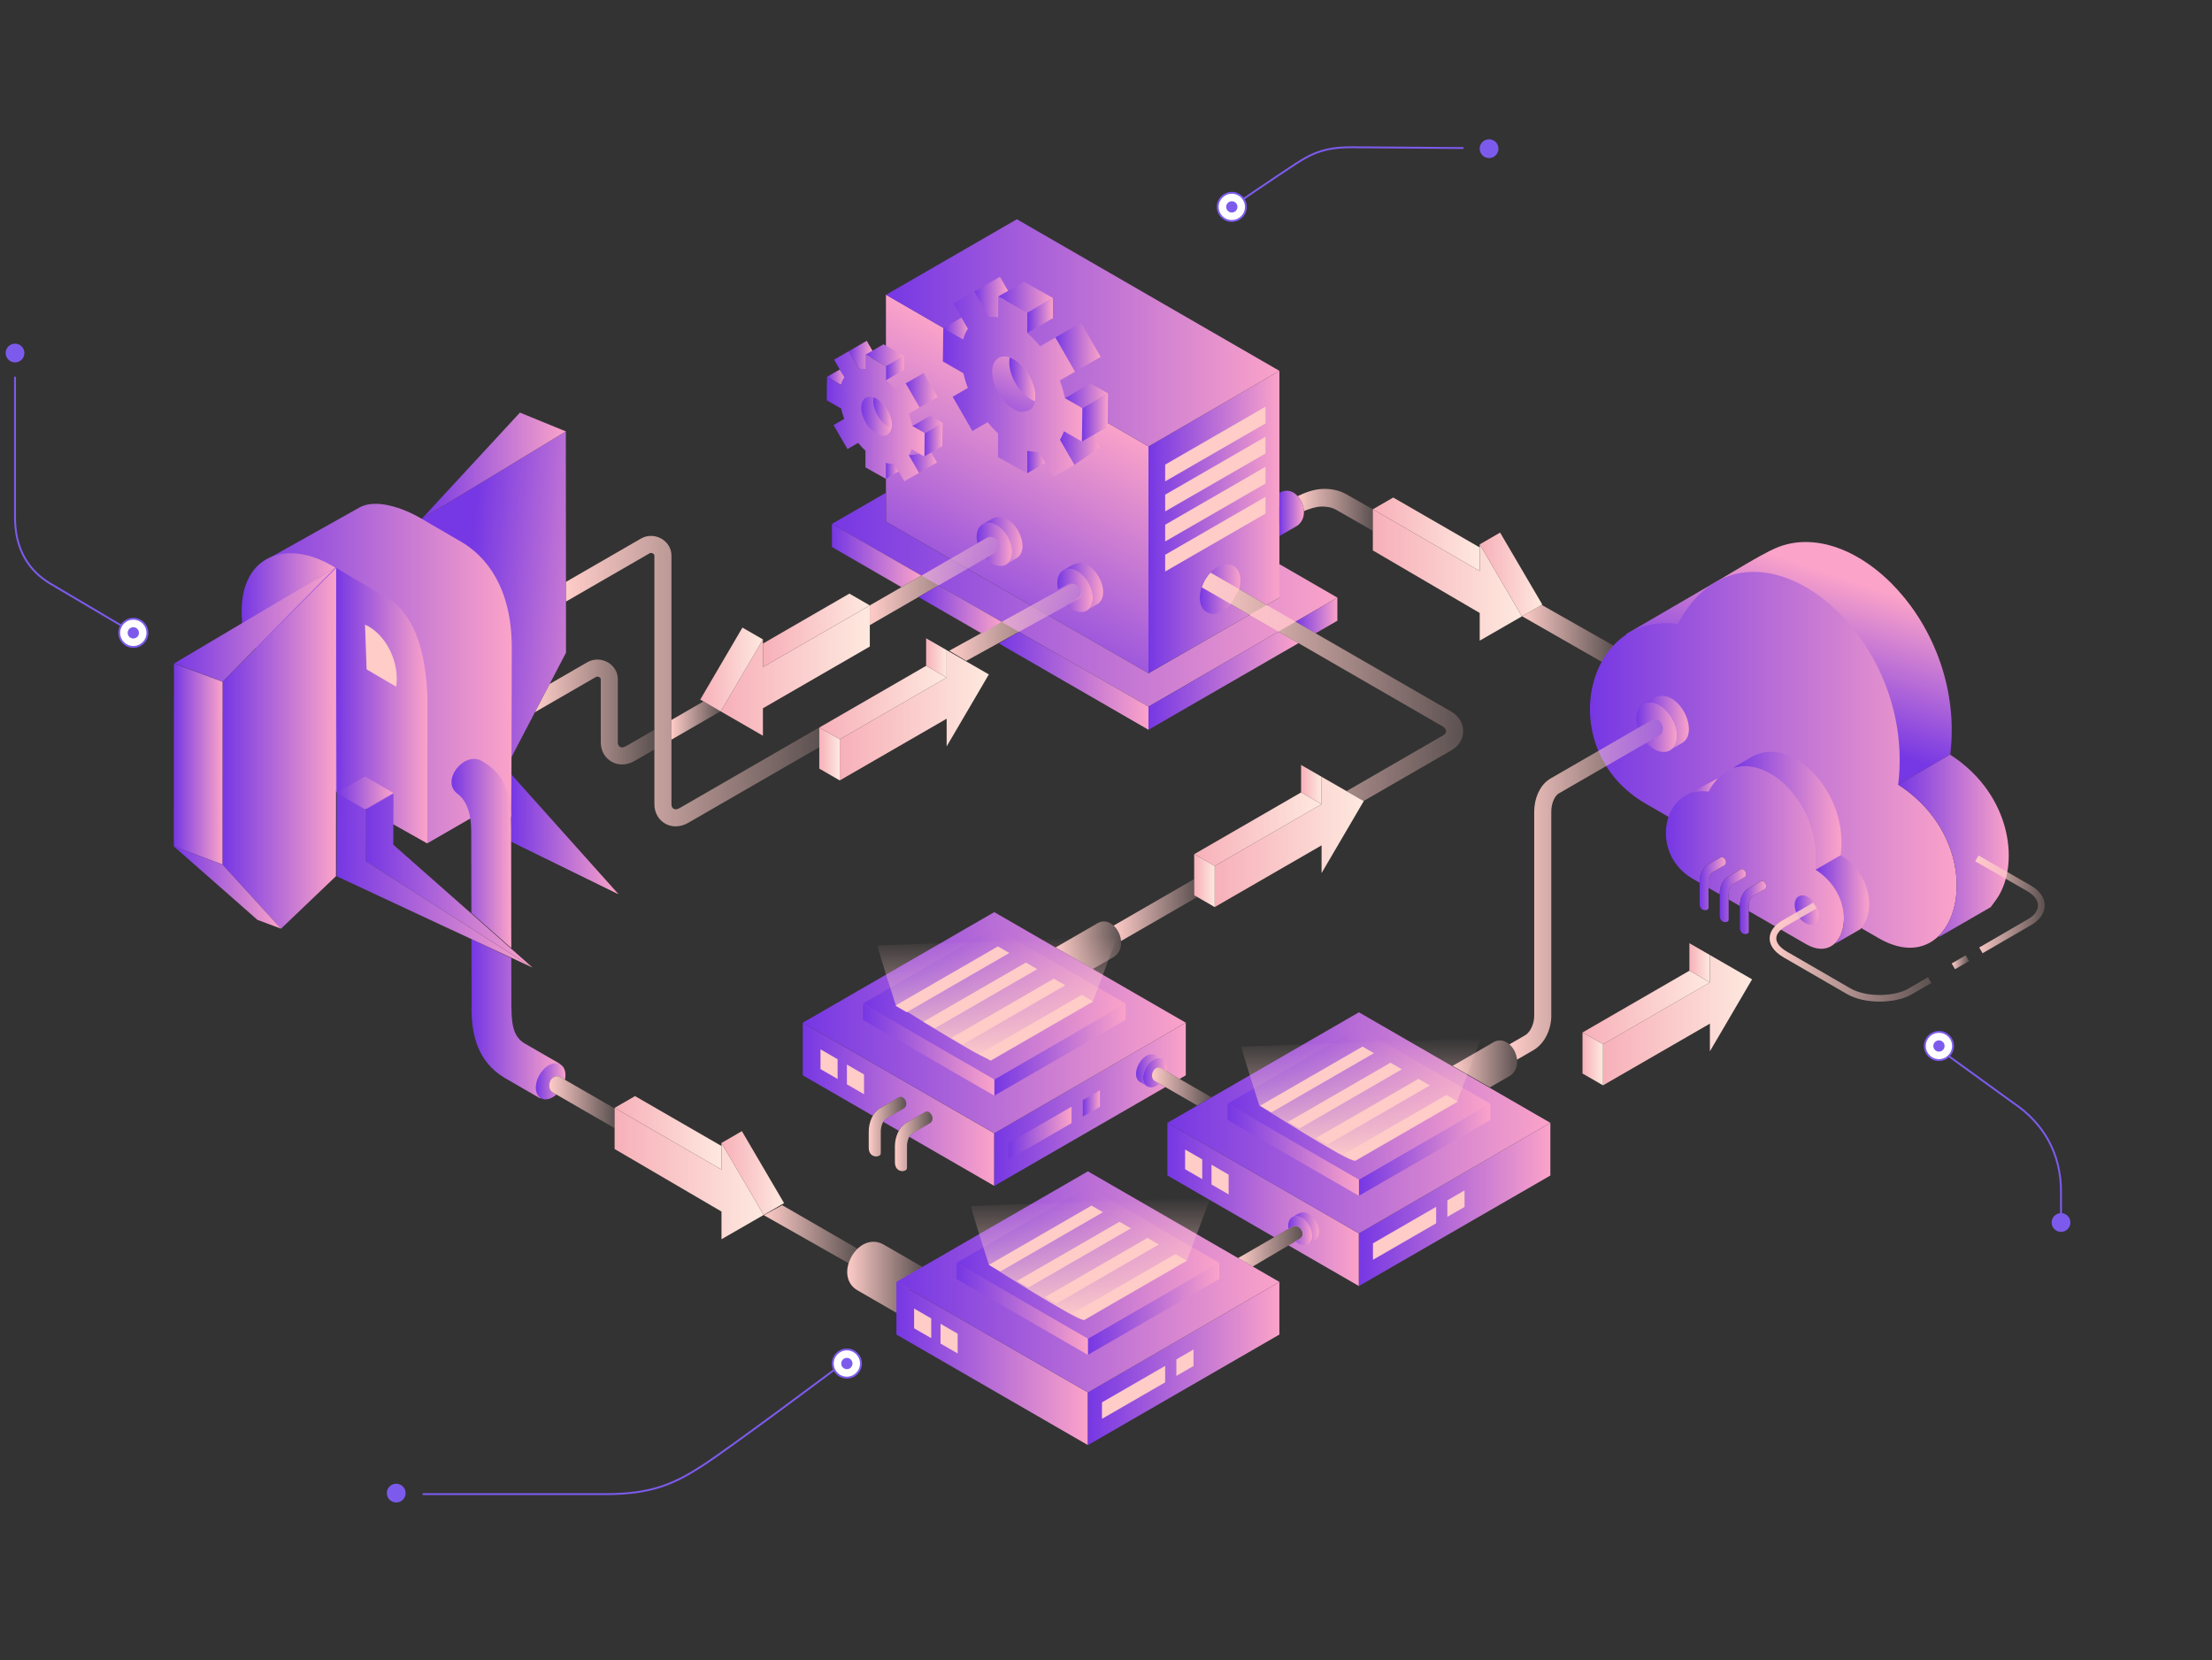 <svg width="1178" height="884" viewBox="0 0 1178 884" fill="none" xmlns="http://www.w3.org/2000/svg">
<rect x="0" y="0" width="1178" height="884" fill="#333333" stroke="none"/>
<g clip-path="url(#clip0)">
<path d="M272.413 403.131L301.425 347.568L301.333 229.721L224.326 276.45" fill="url(#paint0_linear)"/>
<path d="M144.65 296.467L191.275 270.33C199.857 265.372 214.295 270.33 223.774 275.806L245.551 288.483C258.792 296.122 272.55 312.86 272.55 344.853L272.309 435.308L251.935 435.009L227.559 449.078L179.369 421.94L128.97 332.049L144.65 296.467Z" fill="url(#paint1_linear)"/>
<path d="M227.559 449.089L227.628 371.496C226.742 347.199 221.013 329.909 209.67 320.717L179.081 302.415L178.725 302.633L179.369 421.963L227.559 449.089Z" fill="url(#paint2_linear)"/>
<path d="M272.286 510.198C272.297 517.066 272.32 525.487 272.332 536.646H272.378C272.378 541.799 272.815 546.194 274.138 549.484C275.116 551.946 276.738 554.017 279.28 555.593L279.752 555.846L297.192 565.923C297.698 566.222 298.135 566.521 298.503 566.843L298.434 566.797L288.046 584.79C288.357 584.974 287.448 584.801 286.562 584.283L269.122 574.206L268.467 573.792C261.53 569.604 257.135 564.025 254.443 557.284C251.947 551.014 251.107 544.135 251.107 536.634H251.153C251.13 513.281 251.107 510.336 251.073 500.075" fill="url(#paint3_linear)"/>
<path d="M451.989 187.03L457.395 196.406L461.801 196.901L464.608 186.743L461.571 181.486L451.989 187.03Z" fill="url(#paint4_linear)"/>
<path d="M447.203 196.751L440.393 200.686L447.813 204.954L450.389 201.146L447.203 196.751Z" fill="url(#paint5_linear)"/>
<path d="M471.81 184.063V156.879L611.617 237.728V358.519L471.81 277.808V253.949" fill="url(#paint6_linear)"/>
<path d="M558.031 327.585L611.617 358.519L681.342 318.267V300.413L712.207 318.233L611.617 376.304L443.05 278.981L471.81 262.381V277.808L506.114 297.618" fill="url(#paint7_linear)"/>
<path d="M914.492 309.444C922.13 305.015 937.626 295.374 945.449 291.958C987.208 273.701 1046.97 333.383 1038.61 401.808L1010.88 417.822L866.014 337.64L914.492 309.444Z" fill="url(#paint8_linear)"/>
<path d="M611.617 358.519L665.444 327.447L640.342 312.952C640.227 312.883 640.112 312.814 640.008 312.734C640.446 311.388 641.009 310.088 641.803 308.707C642.597 307.338 643.575 306.015 644.598 304.911L644.886 305.072L674.532 322.19L681.342 318.256V197.476L611.617 237.728V358.519Z" fill="url(#paint9_linear)"/>
<path d="M991.176 494.219C994.283 496.014 997.377 497.797 1000.48 499.592C1043.82 524.613 1062.37 450.976 1010.88 417.822C1021.19 334.177 929.642 263.508 893.554 332.267C843.777 325.215 827.062 399.473 876.402 427.957C880.589 430.373 884.765 432.788 888.953 435.204" fill="url(#paint10_linear)"/>
<path d="M1060.13 483.072C1061.07 481.761 1061.87 480.656 1062.5 479.839C1075.96 462.388 1072.19 423.539 1038.6 401.9L1038.61 401.797L1010.88 417.81C1046.14 440.519 1048.55 482.198 1032.65 498.188L1032.51 499.016L1060.13 483.072Z" fill="url(#paint11_linear)"/>
<path d="M852.98 352.422L810.588 328.16L821.034 322.132L859.204 343.76C856.8 346.337 854.717 349.247 852.98 352.422Z" fill="url(#paint12_linear)"/>
<path d="M731.108 282.662L711.586 271.492C709.354 270.204 706.547 269.663 703.682 269.744C700.806 269.824 697.597 270.825 694.387 272.194C694.261 269.26 692.984 266.281 691.062 264.187C695.388 262.116 699.863 260.483 704.672 260.345C709.02 260.218 713.392 261.116 717.027 263.221L731.131 271.205L731.108 282.662Z" fill="url(#paint13_linear)"/>
<path d="M681.319 278.981L681.261 279.004V269.283L681.319 269.26V278.981Z" fill="url(#paint14_linear)"/>
<path d="M620.521 256.33L673.968 225.477V216.561L620.521 247.415V256.33Z" fill="#FFCCC8"/>
<path d="M620.521 272.332L673.968 241.479V232.563L620.521 263.416V272.332Z" fill="#FFCCC8"/>
<path d="M620.521 288.334L673.968 257.48V248.565L620.521 279.418V288.334Z" fill="#FFCCC8"/>
<path d="M620.521 304.336L673.968 273.482V264.567L620.521 295.42V304.336Z" fill="#FFCCC8"/>
<path d="M635.959 468.128L593.049 492.896C595.235 494.898 596.742 497.993 597.018 501.11L637.604 477.677L635.959 476.733V468.128Z" fill="url(#paint15_linear)"/>
<path d="M272.194 448.135L329.345 476.124L272.343 412.427" fill="url(#paint16_linear)"/>
<path d="M272.194 448.135L329.345 476.124L272.079 434.537C272.171 436.55 272.205 438.621 272.205 440.761V448.135H272.194Z" fill="url(#paint17_linear)"/>
<path d="M128.982 332.06C125.358 295.213 152.899 286.102 178.621 302.357L128.982 332.06Z" fill="url(#paint18_linear)"/>
<path d="M194.393 332.601L195.256 356.472L210.982 365.663C212.949 353.63 206.185 337.95 194.393 332.601Z" fill="#FFCCC8"/>
<path d="M118.513 362.994L179.012 302.461L178.92 466.575L149.654 494.53L118.456 460.352L118.513 362.994Z" fill="url(#paint19_linear)"/>
<path d="M92.549 450.689L118.456 460.352L118.513 363.006L92.641 353.342L92.549 450.689Z" fill="url(#paint20_linear)"/>
<path d="M137.103 489.848L149.654 494.53L118.456 460.352L92.572 450.7L137.103 489.848Z" fill="url(#paint21_linear)"/>
<path d="M224.591 276.278L301.333 229.722L276.888 219.713L224.591 276.278Z" fill="url(#paint22_linear)"/>
<path d="M251.027 486.155C251.027 483.992 251.015 482.094 251.015 480.955C250.969 467.266 250.935 455.589 250.935 442.877C250.935 435.768 249.727 427.209 243.572 422.63C234.438 415.843 247.334 399.37 256.986 405.467C270.629 413.347 272.217 425.61 272.217 440.749C272.217 480.702 272.24 485.775 272.252 491.688C272.263 495.703 272.275 499.879 272.298 504.883" fill="url(#paint23_linear)"/>
<path d="M283.675 515.295L209.44 449.814L209.544 422.573L195.003 430.971L194.899 458.58L283.629 515.26L283.675 515.295Z" fill="url(#paint24_linear)"/>
<path d="M283.675 515.294L194.899 458.58L195.003 430.971L179.381 421.952L179.266 466.61L283.675 515.294Z" fill="url(#paint25_linear)"/>
<path d="M909.89 421.549C885.72 418.121 877.61 454.174 901.561 468.013L905.127 470.073V469.555C905.127 467.852 905.507 465.931 906.289 464.252C907.026 462.687 908.118 461.318 909.614 460.444L915.953 456.786C918.15 455.233 920.405 459.305 918.311 460.858L911.972 464.516H911.961C911.374 464.861 910.902 465.483 910.546 466.242C910.074 467.254 909.844 468.462 909.844 469.543V472.788L915.849 476.25V475.894C915.849 474.191 916.229 472.27 917.011 470.59C917.747 469.026 918.84 467.657 920.336 466.783L926.674 463.124C928.871 461.571 931.126 465.644 929.033 467.197L922.694 470.855H922.682C922.096 471.2 921.624 471.821 921.267 472.58C920.796 473.593 920.566 474.801 920.566 475.882V478.965L926.571 482.428V482.232C926.571 480.53 926.95 478.609 927.733 476.929C928.469 475.364 929.562 473.995 931.057 473.121L937.396 469.463C939.593 467.91 941.848 471.982 939.754 473.535L933.415 477.194H933.404C932.817 477.539 932.346 478.16 931.989 478.919C931.517 479.931 931.287 481.139 931.287 482.221V485.143L961.807 502.767C982.848 514.915 991.855 479.161 966.857 463.067C971.873 422.481 927.422 388.165 909.89 421.549Z" fill="url(#paint26_linear)"/>
<path d="M914.929 414.451L898.145 423.355C901.435 421.641 905.392 420.905 909.902 421.538C910.166 421.031 910.442 420.537 910.718 420.065L910.753 419.996C911.017 419.547 911.282 419.11 911.558 418.685L911.662 418.524C911.903 418.155 912.156 417.787 912.409 417.442L912.651 417.109C912.847 416.844 913.054 416.579 913.261 416.326C913.422 416.119 913.594 415.924 913.755 415.728L914.135 415.279C914.365 415.026 914.595 414.773 914.825 414.532L914.929 414.451Z" fill="url(#paint27_linear)"/>
<path d="M990.774 494.772C991.234 494.139 991.614 493.598 991.924 493.195C998.459 484.717 996.629 465.862 980.317 455.359V455.313L966.857 463.09C983.975 474.11 985.149 494.346 977.43 502.111L977.36 502.514L990.774 494.772Z" fill="url(#paint28_linear)"/>
<path d="M980.328 455.313C984.389 422.09 955.376 393.1 935.095 401.969C935.003 402.016 934.842 402.039 934.646 402.039L923.05 408.768C924.258 408.63 925.616 408.412 927.134 408.101C946.725 405.961 970.446 432.719 966.719 462.986L966.869 463.078L980.328 455.313Z" fill="url(#paint29_linear)"/>
<path d="M890.494 398.748L895.74 395.7C905.841 389.867 893.29 364.386 880.267 371.979L875.815 374.567C880.302 372.646 886.664 376.051 890.402 382.528C893.992 388.729 893.934 395.596 890.494 398.748Z" fill="url(#paint30_linear)"/>
<path d="M875.148 374.901C879.646 372.301 886.479 375.718 890.414 382.528C894.348 389.338 893.888 396.965 889.378 399.565C885.778 401.647 880.681 399.876 876.782 395.596L883.949 391.455C887.986 388.464 883.626 380.595 879.393 383.586L872.249 387.705C870.546 382.217 871.57 376.971 875.148 374.901Z" fill="url(#paint31_linear)"/>
<path d="M803.824 556.133L812.107 551.348H812.13C813.499 550.554 814.638 549.151 815.489 547.482C816.501 545.481 817.042 543.18 817.042 541.063V432.167C817.042 428.877 817.778 425.173 819.285 421.94C820.7 418.915 822.817 416.257 825.704 414.589V414.578L879.382 383.586C883.615 380.595 887.975 388.464 883.937 391.455L830.26 422.446H830.237C829.098 423.102 828.189 424.322 827.499 425.783C826.579 427.738 826.142 430.062 826.142 432.167V541.063C826.142 544.514 825.256 548.288 823.588 551.566C822 554.707 819.653 557.456 816.651 559.205V559.216L807.885 564.278C807.586 561.161 806.033 558.089 803.824 556.133Z" fill="url(#paint32_linear)"/>
<path d="M957.93 477.309C960.588 475.767 964.626 477.792 966.949 481.818C969.273 485.844 968.997 490.354 966.34 491.884C963.682 493.414 959.644 491.401 957.321 487.375C954.997 483.348 955.273 478.85 957.93 477.309Z" fill="url(#paint33_linear)"/>
<path d="M1055.82 507.61L1054.03 504.55L1080.14 489.399C1083.45 487.478 1085.36 484.821 1085.35 482.129C1085.35 479.368 1083.33 476.699 1079.71 474.605L1051.91 458.626L1053.68 455.555L1081.48 471.534C1086.26 474.272 1088.89 478.033 1088.9 482.117C1088.91 486.109 1086.37 489.882 1081.93 492.459L1055.82 507.61Z" fill="url(#paint34_linear)"/>
<path d="M1041.16 516.123L1039.38 513.051L1046.86 508.714L1048.64 511.786L1041.16 516.123Z" fill="url(#paint35_linear)"/>
<path d="M1000.98 533.367C994.8 533.367 988.427 532.125 983.572 529.318L949.935 509.865C943.734 506.275 942.434 502.364 942.423 499.718C942.423 496.094 944.862 492.689 949.302 490.124L965.672 480.645L967.444 483.716L951.074 493.195C947.784 495.105 945.966 497.429 945.966 499.73C945.966 502.157 948.002 504.665 951.707 506.805L985.344 526.258C994.167 531.365 1009.16 530.606 1016.15 526.545L1026.75 520.391L1028.53 523.451L1017.93 529.605C1013.83 531.987 1007.51 533.367 1000.98 533.367Z" fill="url(#paint36_linear)"/>
<path d="M579.67 324.456L584.26 321.787C593.084 316.691 582.121 294.442 570.743 301.08L566.855 303.347C570.766 301.667 576.323 304.646 579.59 310.295C582.73 315.702 582.673 321.707 579.67 324.456Z" fill="url(#paint37_linear)"/>
<path d="M534.667 301.138L534.678 301.126L534.667 301.138Z" fill="url(#paint38_linear)"/>
<path d="M536.726 299.941L541.316 297.272C550.14 292.176 539.177 269.928 527.799 276.565L523.911 278.832C527.822 277.152 533.379 280.132 536.646 285.78C539.775 291.198 539.717 297.203 536.726 299.941Z" fill="url(#paint39_linear)"/>
<path d="M566.28 303.634C570.214 301.368 576.173 304.347 579.613 310.295C583.041 316.242 582.638 322.903 578.716 325.169C575.632 326.952 571.284 325.491 567.89 321.902L574.091 318.325C578.336 315.69 573.608 308.098 568.857 310.847L563.507 313.93C562.38 309.467 563.346 305.325 566.28 303.634Z" fill="url(#paint40_linear)"/>
<path d="M523.324 279.131C527.258 276.865 533.217 279.844 536.657 285.792C540.085 291.739 539.683 298.4 535.76 300.666C532.642 302.461 528.259 300.965 524.854 297.307L530.664 293.959C534.909 291.325 530.18 283.732 525.429 286.482L520.529 289.312C519.436 284.883 520.414 280.799 523.324 279.131Z" fill="url(#paint41_linear)"/>
<path d="M569.248 311.399L505.562 346.498L514.558 351.927L574.332 318.992C578.623 316.438 574.056 308.753 569.248 311.399Z" fill="url(#paint42_linear)"/>
<path d="M436.297 387.371L361.982 430.281C361.165 430.752 360.44 430.971 359.842 430.971L359.831 430.959C359.405 430.959 359.025 430.856 358.726 430.683C358.427 430.511 358.163 430.235 357.967 429.889L357.956 429.878C357.725 429.475 357.587 428.946 357.587 428.348V295.88C357.587 293.982 357.081 292.257 356.23 290.773C355.241 289.059 353.78 287.701 352.1 286.769C350.455 285.861 348.557 285.366 346.67 285.366V285.377C344.876 285.377 343.046 285.826 341.39 286.781V286.769L301.414 309.846L301.425 320.338L345.922 294.65L345.934 294.638C346.152 294.512 346.406 294.454 346.67 294.454L346.682 294.465C347.038 294.465 347.406 294.558 347.717 294.73C347.993 294.88 348.212 295.087 348.35 295.317C348.442 295.478 348.499 295.673 348.499 295.903V428.371C348.499 430.58 349.074 432.65 350.098 434.434H350.087C351.065 436.125 352.445 437.528 354.125 438.517C355.804 439.507 357.748 440.07 359.842 440.059V440.047C361.993 440.047 364.271 439.461 366.514 438.172L436.297 397.886V387.371Z" fill="url(#paint43_linear)"/>
<path d="M525.418 286.47L463.216 322.385V332.889L530.652 293.948C534.897 291.313 530.181 283.721 525.418 286.47Z" fill="url(#paint44_linear)"/>
<path d="M374.567 373.566L357.576 383.379V393.882L383.874 378.697L374.567 373.566Z" fill="url(#paint45_linear)"/>
<path d="M348.476 388.625L333.429 397.31C332.612 397.782 331.888 398.001 331.29 398.001L331.278 397.989C330.852 397.989 330.473 397.886 330.174 397.713C329.875 397.541 329.61 397.264 329.414 396.919L329.403 396.908C329.173 396.505 329.035 395.976 329.035 395.378V361.729C329.035 359.831 328.529 358.105 327.677 356.621C326.688 354.907 325.227 353.55 323.547 352.618C321.902 351.709 320.004 351.214 318.118 351.214V351.226C316.323 351.226 314.494 351.674 312.837 352.629V352.618L292.74 364.214L284.894 379.249L317.37 360.498L317.381 360.486C317.6 360.36 317.853 360.302 318.118 360.302L318.129 360.314C318.486 360.314 318.854 360.406 319.164 360.578C319.441 360.728 319.659 360.935 319.797 361.165C319.889 361.326 319.947 361.522 319.947 361.752V395.401C319.947 397.61 320.522 399.68 321.546 401.463H321.534C322.512 403.154 323.893 404.558 325.572 405.547C327.252 406.537 329.196 407.1 331.29 407.089V407.077C333.441 407.077 335.719 406.491 337.962 405.202L348.476 399.128V388.625Z" fill="url(#paint46_linear)"/>
<path d="M659.933 313.666C661.44 308.351 660.37 303.347 656.896 301.345C652.398 298.745 645.565 302.162 641.63 308.972C637.696 315.782 638.156 323.409 642.666 326.009C646.243 328.08 651.317 326.331 655.216 322.098" fill="url(#paint47_linear)"/>
<path d="M905.139 481.197V469.555C905.139 467.852 905.518 465.931 906.301 464.252C907.037 462.687 908.13 461.318 909.625 460.444L915.964 456.786C918.161 455.233 920.416 459.305 918.322 460.858L911.984 464.516H911.972C911.385 464.861 910.914 465.483 910.557 466.242C910.085 467.254 909.855 468.462 909.855 469.543V483.463C909.855 485.223 905.093 485.603 905.139 481.197Z" fill="url(#paint48_linear)"/>
<path d="M915.86 487.547V475.905C915.86 474.202 916.24 472.281 917.022 470.602C917.759 469.037 918.851 467.668 920.347 466.794L926.686 463.136C928.883 461.583 931.138 465.655 929.044 467.208L922.705 470.866H922.694C922.107 471.211 921.635 471.833 921.279 472.592C920.807 473.604 920.577 474.812 920.577 475.894V489.813C920.577 491.573 915.814 491.953 915.86 487.547Z" fill="url(#paint49_linear)"/>
<path d="M926.582 493.897V482.255C926.582 480.553 926.962 478.632 927.744 476.952C928.48 475.387 929.573 474.018 931.069 473.144L937.407 469.486C939.604 467.933 941.859 472.005 939.766 473.558L933.427 477.217H933.415C932.829 477.562 932.357 478.183 932 478.942C931.529 479.954 931.299 481.162 931.299 482.244V496.163C931.299 497.924 926.525 498.303 926.582 493.897Z" fill="url(#paint50_linear)"/>
<path d="M773.603 567.58L794.517 555.501C803.766 548.966 813.28 566.142 804.468 572.687L793.459 579.038" fill="url(#paint51_linear)"/>
<path d="M491.205 674.647L470.763 662.844C456.901 654.837 443.257 679.386 456.694 687.14L477.378 699.081" fill="url(#paint52_linear)"/>
<path d="M298.434 566.809C295.156 564.911 290.163 567.407 287.299 572.377C284.434 577.346 284.768 582.914 288.046 584.813C290.393 586.17 293.614 585.284 296.306 582.845L294.063 581.545C290.025 578.554 294.385 570.686 298.618 573.677L300.862 574.977C301.621 571.422 300.781 568.166 298.434 566.809Z" fill="url(#paint53_linear)"/>
<path d="M456.694 664.949L416.568 641.78L406.767 647.095L451.908 672.691C452.828 669.78 454.519 667.031 456.694 664.949Z" fill="url(#paint54_linear)"/>
<path d="M327.309 590.254L298.607 573.688C294.373 570.697 290.013 578.566 294.051 581.557L327.309 600.757V590.254Z" fill="url(#paint55_linear)"/>
<path d="M384.23 610.259L338.18 583.685L327.309 589.955L384.23 622.81V610.259Z" fill="url(#paint56_linear)"/>
<path d="M384.23 659.91V645.162L327.309 611.858V589.955L384.23 622.81V608.626L406.698 646.968L384.23 659.91Z" fill="url(#paint57_linear)"/>
<path d="M406.698 646.968L384.219 608.626L395.09 602.356L417.557 640.687L406.698 646.968Z" fill="url(#paint58_linear)"/>
<path d="M681.319 262.508C690.453 256.675 699.599 273.482 690.902 279.936L681.319 285.469" fill="url(#paint59_linear)"/>
<path d="M562.127 504.55L583.616 492.149C592.865 485.614 602.379 502.79 593.567 509.335L581.983 516.019" fill="url(#paint60_linear)"/>
<path d="M579.36 769.542L477.389 710.665V682.63L579.36 741.496V769.542Z" fill="url(#paint61_linear)"/>
<path d="M579.36 769.542L681.331 710.665V682.63L579.36 741.496V769.542Z" fill="url(#paint62_linear)"/>
<path d="M477.389 682.63L579.36 623.753L681.33 682.63L579.36 741.496L477.389 682.63Z" fill="url(#paint63_linear)"/>
<path d="M579.348 721.49L649.326 681.089V672.449L579.348 712.851V721.49Z" fill="url(#paint64_linear)"/>
<path d="M509.393 672.438L579.36 632.036L649.326 672.438L579.36 712.828L509.393 672.438Z" fill="url(#paint65_linear)"/>
<path d="M579.348 721.49L509.381 681.089V672.449L579.348 712.851V721.49Z" fill="url(#paint66_linear)"/>
<path d="M625.962 667.813L632.048 671.322L577.427 702.854L571.342 699.345L625.962 667.813Z" fill="#FFCCC8"/>
<path d="M611.076 659.208L617.15 662.717L562.53 694.261L556.456 690.752L611.076 659.208Z" fill="#FFCCC8"/>
<path d="M596.178 650.615L602.264 654.124L547.632 685.656L541.558 682.147L596.178 650.615Z" fill="#FFCCC8"/>
<path d="M581.292 642.01L587.366 645.519L532.746 677.062L526.66 673.554L581.292 642.01Z" fill="#FFCCC8"/>
<path d="M586.86 755.554L620.498 736.123V727.357L586.86 746.776V755.554Z" fill="#FFCCC8"/>
<path d="M626.48 732.672L635.614 727.404V718.626L626.48 723.895V732.672Z" fill="#FFCCC8"/>
<path d="M510.003 720.731L500.88 715.462V704.936L510.003 710.205V720.731Z" fill="#FFCCC8"/>
<path d="M495.933 712.598L486.811 707.329V696.815L495.933 702.083V712.598Z" fill="#FFCCC8"/>
<path d="M723.676 684.839L686.196 663.2L692.489 659.484C695.952 656.908 691.465 650.903 687.83 653.468L678.592 658.806L621.706 625.962V597.916L723.676 656.793V684.839Z" fill="url(#paint67_linear)"/>
<path d="M723.676 684.839L825.647 625.974V597.927L723.676 656.804V684.839Z" fill="url(#paint68_linear)"/>
<path d="M621.706 597.927L723.676 539.062L825.647 597.927L723.676 656.804L621.706 597.927Z" fill="url(#paint69_linear)"/>
<path d="M723.676 636.787L793.643 596.397V587.758L723.676 628.159V636.787Z" fill="url(#paint70_linear)"/>
<path d="M653.709 587.735L723.676 547.344L793.643 587.735L723.676 628.136L653.709 587.735Z" fill="url(#paint71_linear)"/>
<path d="M723.676 636.787L653.709 596.397V587.758L723.676 628.159V636.787Z" fill="url(#paint72_linear)"/>
<path d="M770.29 583.11L776.364 586.619L721.744 618.162L715.669 614.654L770.29 583.11Z" fill="#FFCCC8"/>
<path d="M755.393 574.517L761.478 578.025L706.858 609.557L700.772 606.049L755.393 574.517Z" fill="#FFCCC8"/>
<path d="M740.507 565.912L746.581 569.42L691.96 600.964L685.875 597.455L740.507 565.912Z" fill="#FFCCC8"/>
<path d="M725.609 557.318L731.694 560.827L677.062 592.359L670.988 588.85L725.609 557.318Z" fill="#FFCCC8"/>
<path d="M731.177 670.85L764.826 651.432V642.654L731.177 662.084V670.85Z" fill="#FFCCC8"/>
<path d="M770.808 647.969L779.93 642.712V633.934L770.808 639.203V647.969Z" fill="#FFCCC8"/>
<path d="M654.319 636.028L645.197 630.759V620.245L654.319 625.513V636.028Z" fill="#FFCCC8"/>
<path d="M640.25 627.906L631.127 622.637V612.123L640.25 617.392V627.906Z" fill="#FFCCC8"/>
<path d="M529.502 631.507L484.2 605.359C484.648 604.53 485.212 603.863 485.891 603.472H485.902L495.473 597.95C498.315 595.845 495.243 590.3 492.264 592.405L482.693 597.927C480.967 598.928 479.632 600.423 478.655 602.16L470.337 597.363C470.763 596.627 471.304 596.017 471.925 595.661H471.936L481.508 590.127C484.349 588.022 481.278 582.477 478.298 584.582L468.727 590.104C467.059 591.071 465.759 592.497 464.792 594.142L427.508 572.618V544.595L529.479 603.472V631.507H529.502Z" fill="url(#paint73_linear)"/>
<path d="M529.502 631.507L620.636 578.888L614.815 575.529C611.467 573.044 615.079 566.51 618.6 568.995L628.194 574.528L631.484 572.63V544.595L529.513 603.472L529.502 631.507Z" fill="url(#paint74_linear)"/>
<path d="M427.531 544.595L529.502 485.718L631.472 544.595L529.502 603.46L427.531 544.595Z" fill="url(#paint75_linear)"/>
<path d="M529.502 583.455L599.469 543.053V534.414L529.502 574.816V583.455Z" fill="url(#paint76_linear)"/>
<path d="M459.535 534.402L529.502 494.001L599.469 534.402L529.502 574.793L459.535 534.402Z" fill="url(#paint77_linear)"/>
<path d="M529.502 583.455L459.535 543.053V534.414L529.502 574.816V583.455Z" fill="url(#paint78_linear)"/>
<path d="M576.116 529.778L582.19 533.287L527.569 564.819L521.495 561.31L576.116 529.778Z" fill="#FFCCC8"/>
<path d="M561.23 521.173L567.304 524.682L512.683 556.225L506.598 552.717L561.23 521.173Z" fill="#FFCCC8"/>
<path d="M546.332 512.58L552.406 516.088L497.785 547.62L491.711 544.112L546.332 512.58Z" fill="#FFCCC8"/>
<path d="M531.435 503.975L537.52 507.483L482.888 539.027L476.814 535.518L531.435 503.975Z" fill="#FFCCC8"/>
<path d="M537.002 617.518L570.651 598.088V589.322L537.002 608.741V617.518Z" fill="url(#paint79_linear)"/>
<path d="M576.633 594.637L585.756 589.368V580.602L576.633 585.871V594.637Z" fill="url(#paint80_linear)"/>
<path d="M460.145 582.696L451.022 577.427V566.901L460.145 572.17V582.696Z" fill="#FFCCC8"/>
<path d="M446.076 574.574L436.953 569.305V558.779L446.076 564.048V574.574Z" fill="#FFCCC8"/>
<path d="M697.24 662.153L700.335 660.359C706.282 656.931 698.897 641.93 691.235 646.405L688.612 647.935C691.247 646.807 694.997 648.809 697.194 652.617C699.299 656.252 699.265 660.301 697.24 662.153Z" fill="url(#paint81_linear)"/>
<path d="M688.21 648.119C690.856 646.589 694.882 648.602 697.194 652.605C699.507 656.608 699.231 661.095 696.585 662.625C694.686 663.718 692.075 662.993 689.901 661.014L692.501 659.484C695.963 656.908 691.477 650.902 687.842 653.468L686.208 654.411C685.679 651.662 686.369 649.188 688.21 648.119Z" fill="url(#paint82_linear)"/>
<path d="M659.346 669.93L687.83 653.479C691.465 650.903 695.963 656.919 692.489 659.496L667.146 674.44" fill="url(#paint83_linear)"/>
<path d="M462.641 611.053V602.494C462.641 600.182 463.159 597.57 464.228 595.293C465.229 593.164 466.713 591.301 468.749 590.116L478.321 584.594C481.3 582.489 484.372 588.022 481.53 590.139L471.959 595.672H471.948C471.154 596.132 470.498 596.995 470.026 598.019C469.382 599.4 469.072 601.033 469.072 602.517V614.171C469.06 616.529 462.572 617.046 462.641 611.053Z" fill="url(#paint84_linear)"/>
<path d="M476.595 618.864V610.305C476.595 607.993 477.113 605.382 478.183 603.104C479.184 600.976 480.668 599.112 482.704 597.927L492.275 592.405C495.255 590.3 498.326 595.833 495.485 597.95L485.914 603.472H485.902C485.108 603.932 484.453 604.795 483.981 605.819C483.337 607.199 483.026 608.833 483.026 610.317V621.97C483.015 624.34 476.538 624.858 476.595 618.864Z" fill="url(#paint85_linear)"/>
<path d="M610.271 578.025L607.176 576.231C601.229 572.802 608.614 557.801 616.276 562.276L618.899 563.806C616.264 562.679 612.514 564.681 610.317 568.489C608.212 572.135 608.246 576.185 610.271 578.025Z" fill="url(#paint86_linear)"/>
<path d="M619.301 564.002C616.656 562.472 612.629 564.485 610.317 568.489C608.005 572.492 608.281 576.978 610.927 578.508C612.779 579.578 615.309 578.911 617.449 577.047L614.815 575.529C611.467 573.044 615.079 566.51 618.6 568.995L621.269 570.536C621.867 567.683 621.188 565.095 619.301 564.002Z" fill="url(#paint87_linear)"/>
<path d="M645.105 584.295L618.599 568.995C615.079 566.51 611.467 573.044 614.815 575.529L637.558 588.655" fill="url(#paint88_linear)"/>
<path d="M788.018 291.52L741.968 264.935L731.108 271.205L788.018 304.071V291.52Z" fill="url(#paint89_linear)"/>
<path d="M788.018 341.16V326.412L731.108 293.108V271.205L788.018 304.071V289.875L810.485 328.218L788.018 341.16Z" fill="url(#paint90_linear)"/>
<path d="M810.485 328.218L788.018 289.887L798.877 283.606L821.356 321.937L810.485 328.218Z" fill="url(#paint91_linear)"/>
<path d="M703.809 413.634V428.233L646.888 461.123V483.026L703.809 450.159V464.919L726.276 426.576L703.809 413.634Z" fill="url(#paint92_linear)"/>
<path d="M692.938 421.952L703.809 428.233L646.888 461.123L636.017 454.841L692.938 421.952Z" fill="url(#paint93_linear)"/>
<path d="M635.959 454.83L646.888 461.123V483.026L635.959 476.733V454.83Z" fill="url(#paint94_linear)"/>
<path d="M692.88 407.342L703.809 413.634V428.233L692.88 421.94V407.342Z" fill="url(#paint95_linear)"/>
<path d="M504.136 346.199V360.797L447.214 393.687V415.59L504.136 382.723V397.483L526.603 359.14L504.136 346.199Z" fill="url(#paint96_linear)"/>
<path d="M493.264 354.527L504.136 360.797L447.214 393.687L436.343 387.406L493.264 354.527Z" fill="url(#paint97_linear)"/>
<path d="M436.297 387.394L447.214 393.687V415.59L436.297 409.298V387.394Z" fill="url(#paint98_linear)"/>
<path d="M493.207 339.906L504.136 346.199V360.797L493.207 354.516V339.906Z" fill="url(#paint99_linear)"/>
<path d="M406.295 391.777V377.167L463.216 344.289V322.385L406.295 355.241V340.493L383.828 378.824L406.295 391.777Z" fill="url(#paint100_linear)"/>
<path d="M406.295 342.713L452.345 316.104L463.216 322.385L406.295 355.241V342.713Z" fill="url(#paint101_linear)"/>
<path d="M383.828 378.824L372.911 372.542L395.378 334.2L406.295 340.493L383.828 378.824Z" fill="url(#paint102_linear)"/>
<path d="M910.603 508.565V523.163L853.693 556.053V577.956L910.603 545.101V559.849L933.07 521.507L910.603 508.565Z" fill="url(#paint103_linear)"/>
<path d="M899.732 516.893L910.603 523.163L853.693 556.053L842.822 549.772L899.732 516.893Z" fill="url(#paint104_linear)"/>
<path d="M842.765 549.76L853.693 556.053V577.956L842.765 571.664V549.76Z" fill="url(#paint105_linear)"/>
<path d="M899.686 502.272L910.603 508.565V523.163L899.686 516.882V502.272Z" fill="url(#paint106_linear)"/>
<path d="M611.617 388.613L531.964 342.632L542.628 336.478L611.617 376.304V388.613Z" fill="url(#paint107_linear)"/>
<path d="M522.876 337.375L489.146 317.91L499.81 311.756L533.54 331.22L522.876 337.375Z" fill="url(#paint108_linear)"/>
<path d="M480.058 312.665L443.05 291.29V278.981L490.722 306.499L480.058 312.665Z" fill="url(#paint109_linear)"/>
<path d="M611.617 388.613L691.5 342.494L680.836 336.34L611.617 376.304V388.613Z" fill="url(#paint110_linear)"/>
<path d="M700.588 337.249L712.207 330.542V318.233L689.935 331.094L700.588 337.249Z" fill="url(#paint111_linear)"/>
<path d="M589.874 225.177L611.617 237.728L681.342 197.476L541.535 116.753L471.81 157.005L502.375 174.652" fill="url(#paint112_linear)"/>
<path d="M482.267 204.194L489.652 216.987L499.246 211.442L491.861 198.661L482.267 204.194Z" fill="url(#paint113_linear)"/>
<path d="M471.752 246.448L471.741 254.973L478.54 251.05L476.158 246.92L471.752 246.448Z" fill="url(#paint114_linear)"/>
<path d="M495.957 241.041L498.971 246.264L489.376 251.798L483.958 242.41" fill="url(#paint115_linear)"/>
<path d="M492.229 243.101L492.39 230.642L501.984 225.108L501.823 237.567L492.229 243.101Z" fill="url(#paint116_linear)"/>
<path d="M492.39 230.642L485.867 226.892L495.462 221.347L501.984 225.108L492.39 230.642Z" fill="url(#paint117_linear)"/>
<path d="M460.927 188.871L471.787 194.957L481.381 189.423L470.51 183.338L460.927 188.871Z" fill="url(#paint118_linear)"/>
<path d="M471.787 194.957V202.492L481.369 196.947L481.381 189.423L471.787 194.957Z" fill="url(#paint119_linear)"/>
<path d="M460.881 248.887L471.741 254.973L471.752 246.448C473.271 246.851 474.755 247.012 476.17 246.92L481.588 256.307L489.388 251.809L483.969 242.422C484.602 241.479 485.108 240.397 485.499 239.224L492.241 243.112L492.402 230.653L485.879 226.892C485.465 224.74 484.832 222.52 483.981 220.265L489.664 216.987L482.278 204.194L476.595 207.473C475.077 205.609 473.455 203.941 471.798 202.503L471.81 194.957L460.95 188.871L460.939 196.671C459.731 196.429 458.557 196.337 457.418 196.406L452 187.019L444.2 191.517L449.619 200.904C448.837 202.078 448.238 203.435 447.824 204.942L440.416 200.674L440.255 213.133L447.939 217.562C448.342 219.356 448.906 221.197 449.607 223.061L443.924 226.339L451.31 239.132L456.993 235.853C458.247 237.383 459.558 238.787 460.904 240.029L460.881 248.887Z" fill="url(#paint120_linear)"/>
<path d="M461.019 224.993C457.879 219.552 457.913 213.662 461.088 211.821C464.263 209.981 469.394 212.903 472.534 218.344C475.675 223.785 475.641 229.675 472.465 231.516C469.279 233.345 464.16 230.423 461.019 224.993Z" fill="url(#paint121_linear)"/>
<path d="M467.392 221.312C465.414 217.895 464.7 214.283 465.23 211.626C467.795 212.5 470.556 214.916 472.535 218.344C474.513 221.772 475.227 225.373 474.697 228.03C472.132 227.156 469.371 224.729 467.392 221.312Z" fill="url(#paint122_linear)"/>
<path d="M179.242 422.239L194.358 413.508L209.486 422.239L194.358 430.971L179.242 422.239Z" fill="url(#paint123_linear)"/>
<path d="M517.124 642.24C517.124 644 526.66 673.554 526.66 673.554C526.66 673.554 575.08 704.35 577.416 702.854C579.751 701.359 632.036 671.31 632.036 671.31L644.725 637.547L517.124 642.24Z" fill="url(#paint124_linear)"/>
<path d="M661.129 557.353C661.129 559.113 670.666 588.666 670.666 588.666C670.666 588.666 719.086 619.462 721.421 617.967C723.757 616.471 776.042 586.423 776.042 586.423L788.731 552.659L661.129 557.353Z" fill="url(#paint125_linear)"/>
<path d="M467.358 503.503C467.358 505.263 476.894 534.817 476.894 534.817C476.894 534.817 525.314 565.612 527.65 564.117C529.985 562.621 582.27 532.573 582.27 532.573L594.959 498.809L467.358 503.503Z" fill="url(#paint126_linear)"/>
<path d="M640.342 312.952L768.139 386.738C768.956 387.21 769.508 387.728 769.807 388.245V388.268C770.014 388.636 770.117 389.016 770.117 389.361C770.117 389.706 770.014 390.074 769.818 390.408V390.431C769.588 390.834 769.197 391.213 768.679 391.512L717.119 421.285L726.219 426.53L773.235 399.381C775.145 398.277 776.652 396.735 777.687 394.964H777.699C778.676 393.273 779.194 391.374 779.217 389.43C779.229 387.486 778.745 385.519 777.699 383.701H777.687C776.606 381.838 774.972 380.158 772.717 378.858L644.909 305.072L644.621 304.911C643.597 306.015 642.62 307.338 641.826 308.707C641.032 310.076 640.468 311.388 640.031 312.734C640.112 312.814 640.227 312.895 640.342 312.952Z" fill="url(#paint127_linear)"/>
<path d="M542.225 219.725C552.047 219.725 560.01 211.242 560.01 200.778C560.01 190.314 552.047 181.831 542.225 181.831C532.403 181.831 524.44 190.314 524.44 200.778C524.44 211.242 532.403 219.725 542.225 219.725Z" fill="url(#paint128_linear)"/>
<path d="M502.341 174.721L512.039 169.119L516.974 175.101L513.166 182.417L502.341 174.721Z" fill="url(#paint129_linear)"/>
<path d="M536.841 154.866L532.516 147.377L518.849 155.268L526.488 169.683H532.631L536.841 154.866Z" fill="url(#paint130_linear)"/>
<path d="M562 179.725L572.515 197.936L586.17 190.056L575.655 171.834L562 179.725Z" fill="url(#paint131_linear)"/>
<path d="M547.011 239.902L546.999 252.062L556.685 246.46L553.292 240.581L547.011 239.902Z" fill="url(#paint132_linear)"/>
<path d="M576.415 217.401L567.119 212.051L580.786 204.16L590.07 209.509L576.415 217.401Z" fill="url(#paint133_linear)"/>
<path d="M531.584 157.891L547.068 166.565L560.723 158.685L545.251 150.011L531.584 157.891Z" fill="url(#paint134_linear)"/>
<path d="M547.068 166.565L547.057 177.287L560.723 169.407V158.685L547.068 166.565Z" fill="url(#paint135_linear)"/>
<path d="M540.81 204.102C537.991 199.225 536.967 194.094 537.727 190.309C541.385 191.552 545.319 195.003 548.138 199.88C550.956 204.758 551.98 209.889 551.221 213.674C547.551 212.431 543.617 208.98 540.81 204.102Z" fill="url(#paint136_linear)"/>
<path d="M572.124 247.53L585.606 238.315L581.028 227.685L566.59 229.146L564.405 234.162L572.124 247.53Z" fill="url(#paint137_linear)"/>
<path d="M576.184 235.14L576.415 217.401L567.119 212.051C566.533 208.991 565.624 205.816 564.416 202.618L572.515 197.948L562 179.737L553.901 184.408C551.727 181.739 549.426 179.369 547.057 177.321L547.068 166.577L531.595 157.903L531.584 169.015C529.858 168.67 528.19 168.532 526.568 168.636L518.849 155.268L507.736 161.687L515.455 175.055C514.339 176.723 513.488 178.656 512.902 180.807L502.341 174.721L502.111 192.46L513.063 198.776C513.638 201.341 514.432 203.964 515.432 206.61L507.334 211.281L517.848 229.503L525.947 224.832C527.73 227.018 529.594 229.008 531.515 230.78L531.503 243.4L546.976 252.074L546.988 239.925C549.15 240.489 551.267 240.731 553.269 240.604L560.988 253.972L572.101 247.553L564.381 234.185C565.279 232.839 566.015 231.309 566.567 229.629L576.184 235.14ZM548.023 218.632C543.49 221.243 536.197 217.09 531.722 209.337C527.247 201.594 527.293 193.197 531.825 190.574C536.358 187.962 543.651 192.115 548.126 199.857C552.601 207.622 552.555 216.02 548.023 218.632Z" fill="url(#paint138_linear)"/>
<path d="M576.185 235.14L576.415 217.401L590.07 209.509L589.851 227.26L576.185 235.14Z" fill="url(#paint139_linear)"/>
<path d="M91.548 352.767L118.513 363.006L178.31 302.541L92.813 353.25" fill="url(#paint140_linear)"/>
<path d="M72 337.5L28 311.5C14.403 303.877 8 291.5 8 275.5L8 201" stroke="#7C5BEC" stroke-miterlimit="22.926" stroke-linecap="round" stroke-linejoin="round"/>
<path d="M71 329.5C66.858 329.5 63.5 332.858 63.5 337C63.5 341.142 66.858 344.5 71 344.5C75.142 344.5 78.5 341.142 78.5 337C78.5 332.858 75.142 329.5 71 329.5Z" fill="white" stroke="#7C5BEC"/>
<circle r="5" transform="matrix(-4.37114e-08 -1 -1 4.37114e-08 8 188)" fill="#7C5BEC"/>
<circle cx="71" cy="337" r="3" fill="#7C5BEC"/>
<path d="M225.5 795.624C231 795.624 322.5 795.639 322.5 795.639C346.5 795.639 358.5 790.474 373.5 780.865C388.5 771.257 448 726.67 448 726.67" stroke="#7C5BEC" stroke-miterlimit="22.926" stroke-linecap="round" stroke-linejoin="round"/>
<path d="M451 718.595C446.858 718.595 443.5 721.953 443.5 726.095C443.5 730.237 446.858 733.595 451 733.595C455.142 733.595 458.5 730.237 458.5 726.095C458.5 721.953 455.142 718.595 451 718.595Z" fill="white" stroke="#7C5BEC"/>
<circle r="5" transform="matrix(-4.37114e-08 -1 -1 4.37114e-08 211 795.095)" fill="#7C5BEC"/>
<circle cx="451" cy="726.095" r="3" fill="#7C5BEC"/>
<path d="M779 78.832L720.331 78.415C706.179 78.314 699.12 81.361 690.306 87.059C681.493 92.757 653 112.169 653 112.169" stroke="#7C5BEC" stroke-miterlimit="22.926" stroke-linecap="round" stroke-linejoin="round"/>
<circle cx="793" cy="79.169" r="5" transform="rotate(-90 793 79.169)" fill="#7C5BEC"/>
<path d="M656 102.669C651.858 102.669 648.5 106.027 648.5 110.169C648.5 114.311 651.858 117.669 656 117.669C660.142 117.669 663.5 114.311 663.5 110.169C663.5 106.027 660.142 102.669 656 102.669Z" fill="white" stroke="#7C5BEC"/>
<circle cx="656" cy="110.169" r="3" fill="#7C5BEC"/>
<path d="M1097.59 650.472C1097.59 644.59 1097.59 635.411 1097.59 635.411C1097.82 614.288 1088.27 598.054 1072.05 587.212L1033.09 559" stroke="#7C5BEC" stroke-miterlimit="22.926" stroke-linecap="round" stroke-linejoin="round"/>
<circle cx="1097.59" cy="651" r="5" fill="#7C5BEC"/>
<path d="M1032.59 549.5C1028.44 549.5 1025.09 552.858 1025.09 557C1025.09 561.142 1028.44 564.5 1032.59 564.5C1036.73 564.5 1040.09 561.142 1040.09 557C1040.09 552.858 1036.73 549.5 1032.59 549.5Z" fill="white" stroke="#7C5BEC"/>
<circle cx="1032.59" cy="557" r="3" fill="#7C5BEC"/>
</g>
<defs>
<linearGradient id="paint0_linear" x1="249.385" y1="313.427" x2="337.194" y2="320.452" gradientUnits="userSpaceOnUse">
<stop stop-color="#7637E4"/>
<stop offset="1" stop-color="#FBA3C9"/>
</linearGradient>
<linearGradient id="paint1_linear" x1="128.97" y1="358.684" x2="272.55" y2="358.684" gradientUnits="userSpaceOnUse">
<stop stop-color="#7637E4"/>
<stop offset="1" stop-color="#FBA3C9"/>
</linearGradient>
<linearGradient id="paint2_linear" x1="178.725" y1="375.752" x2="227.628" y2="375.752" gradientUnits="userSpaceOnUse">
<stop stop-color="#7637E4"/>
<stop offset="1" stop-color="#FBA3C9"/>
</linearGradient>
<linearGradient id="paint3_linear" x1="251.073" y1="542.468" x2="298.503" y2="542.468" gradientUnits="userSpaceOnUse">
<stop stop-color="#7637E4"/>
<stop offset="1" stop-color="#FBA3C9"/>
</linearGradient>
<linearGradient id="paint4_linear" x1="451.989" y1="189.193" x2="464.608" y2="189.193" gradientUnits="userSpaceOnUse">
<stop stop-color="#7637E4"/>
<stop offset="1" stop-color="#FBA3C9"/>
</linearGradient>
<linearGradient id="paint5_linear" x1="440.393" y1="200.852" x2="450.389" y2="200.852" gradientUnits="userSpaceOnUse">
<stop stop-color="#7637E4"/>
<stop offset="1" stop-color="#FBA3C9"/>
</linearGradient>
<linearGradient id="paint6_linear" x1="491.966" y1="346.096" x2="568.066" y2="210.871" gradientUnits="userSpaceOnUse">
<stop stop-color="#7637E4"/>
<stop offset="1" stop-color="#FBA3C9"/>
</linearGradient>
<linearGradient id="paint7_linear" x1="443.05" y1="319.343" x2="712.207" y2="319.343" gradientUnits="userSpaceOnUse">
<stop stop-color="#7637E4"/>
<stop offset="1" stop-color="#FBA3C9"/>
</linearGradient>
<linearGradient id="paint8_linear" x1="948.278" y1="381.701" x2="974.035" y2="305.21" gradientUnits="userSpaceOnUse">
<stop stop-color="#7637E4"/>
<stop offset="1" stop-color="#FBA3C9"/>
</linearGradient>
<linearGradient id="paint9_linear" x1="611.617" y1="277.998" x2="681.342" y2="277.998" gradientUnits="userSpaceOnUse">
<stop stop-color="#7637E4"/>
<stop offset="1" stop-color="#FBA3C9"/>
</linearGradient>
<linearGradient id="paint10_linear" x1="846.744" y1="404.603" x2="1042.05" y2="404.603" gradientUnits="userSpaceOnUse">
<stop stop-color="#7637E4"/>
<stop offset="1" stop-color="#FBA3C9"/>
</linearGradient>
<linearGradient id="paint11_linear" x1="1010.88" y1="450.407" x2="1069.76" y2="450.407" gradientUnits="userSpaceOnUse">
<stop stop-color="#7637E4"/>
<stop offset="1" stop-color="#FBA3C9"/>
</linearGradient>
<linearGradient id="paint12_linear" x1="810.588" y1="337.277" x2="859.204" y2="337.277" gradientUnits="userSpaceOnUse">
<stop stop-color="#FFCCC8"/>
<stop offset="1" stop-color="#FFCCC8" stop-opacity="0.2"/>
</linearGradient>
<linearGradient id="paint13_linear" x1="691.063" y1="271.498" x2="731.131" y2="271.498" gradientUnits="userSpaceOnUse">
<stop stop-color="#FFCCC8"/>
<stop offset="1" stop-color="#FFCCC8" stop-opacity="0.2"/>
</linearGradient>
<linearGradient id="paint14_linear" x1="681.266" y1="274.132" x2="681.315" y2="274.132" gradientUnits="userSpaceOnUse">
<stop stop-color="#7637E4"/>
<stop offset="1" stop-color="#FBA3C9"/>
</linearGradient>
<linearGradient id="paint15_linear" x1="593.049" y1="484.619" x2="637.604" y2="484.619" gradientUnits="userSpaceOnUse">
<stop stop-color="#FFCCC8"/>
<stop offset="1" stop-color="#FFCCC8" stop-opacity="0.2"/>
</linearGradient>
<linearGradient id="paint16_linear" x1="272.194" y1="444.275" x2="329.345" y2="444.275" gradientUnits="userSpaceOnUse">
<stop stop-color="#7637E4"/>
<stop offset="1" stop-color="#FBA3C9"/>
</linearGradient>
<linearGradient id="paint17_linear" x1="272.079" y1="455.33" x2="329.345" y2="455.33" gradientUnits="userSpaceOnUse">
<stop stop-color="#7637E4"/>
<stop offset="1" stop-color="#FBA3C9"/>
</linearGradient>
<linearGradient id="paint18_linear" x1="128.659" y1="313.341" x2="178.621" y2="313.341" gradientUnits="userSpaceOnUse">
<stop stop-color="#7637E4"/>
<stop offset="1" stop-color="#FBA3C9"/>
</linearGradient>
<linearGradient id="paint19_linear" x1="118.456" y1="398.495" x2="179.012" y2="398.495" gradientUnits="userSpaceOnUse">
<stop stop-color="#7637E4"/>
<stop offset="1" stop-color="#FBA3C9"/>
</linearGradient>
<linearGradient id="paint20_linear" x1="92.549" y1="406.847" x2="118.513" y2="406.847" gradientUnits="userSpaceOnUse">
<stop stop-color="#7637E4"/>
<stop offset="1" stop-color="#FBA3C9"/>
</linearGradient>
<linearGradient id="paint21_linear" x1="92.572" y1="472.615" x2="149.654" y2="472.615" gradientUnits="userSpaceOnUse">
<stop stop-color="#7637E4"/>
<stop offset="1" stop-color="#FBA3C9"/>
</linearGradient>
<linearGradient id="paint22_linear" x1="224.591" y1="247.995" x2="301.333" y2="247.995" gradientUnits="userSpaceOnUse">
<stop stop-color="#7637E4"/>
<stop offset="1" stop-color="#FBA3C9"/>
</linearGradient>
<linearGradient id="paint23_linear" x1="240.453" y1="454.51" x2="272.298" y2="454.51" gradientUnits="userSpaceOnUse">
<stop stop-color="#7637E4"/>
<stop offset="1" stop-color="#FBA3C9"/>
</linearGradient>
<linearGradient id="paint24_linear" x1="194.899" y1="468.934" x2="283.675" y2="468.934" gradientUnits="userSpaceOnUse">
<stop stop-color="#7637E4"/>
<stop offset="1" stop-color="#FBA3C9"/>
</linearGradient>
<linearGradient id="paint25_linear" x1="179.266" y1="468.623" x2="283.675" y2="468.623" gradientUnits="userSpaceOnUse">
<stop stop-color="#7637E4"/>
<stop offset="1" stop-color="#FBA3C9"/>
</linearGradient>
<linearGradient id="paint26_linear" x1="887.163" y1="456.659" x2="981.99" y2="456.659" gradientUnits="userSpaceOnUse">
<stop stop-color="#7637E4"/>
<stop offset="1" stop-color="#FBA3C9"/>
</linearGradient>
<linearGradient id="paint27_linear" x1="898.145" y1="418.903" x2="914.929" y2="418.903" gradientUnits="userSpaceOnUse">
<stop stop-color="#7637E4"/>
<stop offset="1" stop-color="#FBA3C9"/>
</linearGradient>
<linearGradient id="paint28_linear" x1="966.857" y1="478.913" x2="995.45" y2="478.913" gradientUnits="userSpaceOnUse">
<stop stop-color="#7637E4"/>
<stop offset="1" stop-color="#FBA3C9"/>
</linearGradient>
<linearGradient id="paint29_linear" x1="923.05" y1="431.715" x2="980.712" y2="431.715" gradientUnits="userSpaceOnUse">
<stop stop-color="#7637E4"/>
<stop offset="1" stop-color="#FBA3C9"/>
</linearGradient>
<linearGradient id="paint30_linear" x1="875.815" y1="384.663" x2="899.416" y2="384.663" gradientUnits="userSpaceOnUse">
<stop stop-color="#7637E4"/>
<stop offset="1" stop-color="#FBA3C9"/>
</linearGradient>
<linearGradient id="paint31_linear" x1="871.446" y1="387.234" x2="893.087" y2="387.234" gradientUnits="userSpaceOnUse">
<stop stop-color="#7637E4"/>
<stop offset="1" stop-color="#FBA3C9"/>
</linearGradient>
<linearGradient id="paint32_linear" x1="803.824" y1="473.599" x2="885.541" y2="473.599" gradientUnits="userSpaceOnUse">
<stop stop-color="#FFCCC8"/>
<stop offset="1" stop-color="#FFCCC8" stop-opacity="0.2"/>
</linearGradient>
<linearGradient id="paint33_linear" x1="955.743" y1="484.594" x2="968.527" y2="484.594" gradientUnits="userSpaceOnUse">
<stop stop-color="#7637E4"/>
<stop offset="1" stop-color="#FBA3C9"/>
</linearGradient>
<linearGradient id="paint34_linear" x1="1051.91" y1="481.582" x2="1088.9" y2="481.582" gradientUnits="userSpaceOnUse">
<stop stop-color="#FFCCC8"/>
<stop offset="1" stop-color="#FFCCC8" stop-opacity="0.2"/>
</linearGradient>
<linearGradient id="paint35_linear" x1="1039.38" y1="512.419" x2="1048.64" y2="512.419" gradientUnits="userSpaceOnUse">
<stop stop-color="#FFCCC8"/>
<stop offset="1" stop-color="#FFCCC8" stop-opacity="0.2"/>
</linearGradient>
<linearGradient id="paint36_linear" x1="942.423" y1="507.006" x2="1028.53" y2="507.006" gradientUnits="userSpaceOnUse">
<stop stop-color="#FFCCC8"/>
<stop offset="1" stop-color="#FFCCC8" stop-opacity="0.2"/>
</linearGradient>
<linearGradient id="paint37_linear" x1="566.855" y1="312.155" x2="587.472" y2="312.155" gradientUnits="userSpaceOnUse">
<stop stop-color="#7637E4"/>
<stop offset="1" stop-color="#FBA3C9"/>
</linearGradient>
<linearGradient id="paint38_linear" x1="534.667" y1="301.132" x2="534.674" y2="301.132" gradientUnits="userSpaceOnUse">
<stop stop-color="#7637E4"/>
<stop offset="1" stop-color="#FBA3C9"/>
</linearGradient>
<linearGradient id="paint39_linear" x1="523.911" y1="287.641" x2="544.528" y2="287.641" gradientUnits="userSpaceOnUse">
<stop stop-color="#7637E4"/>
<stop offset="1" stop-color="#FBA3C9"/>
</linearGradient>
<linearGradient id="paint40_linear" x1="563.05" y1="314.402" x2="581.942" y2="314.402" gradientUnits="userSpaceOnUse">
<stop stop-color="#7637E4"/>
<stop offset="1" stop-color="#FBA3C9"/>
</linearGradient>
<linearGradient id="paint41_linear" x1="520.093" y1="289.898" x2="538.987" y2="289.898" gradientUnits="userSpaceOnUse">
<stop stop-color="#7637E4"/>
<stop offset="1" stop-color="#FBA3C9"/>
</linearGradient>
<linearGradient id="paint42_linear" x1="505.877" y1="330.652" x2="575.724" y2="332.043" gradientUnits="userSpaceOnUse">
<stop stop-color="#FFCCC8"/>
<stop offset="1" stop-color="#FFCCC8" stop-opacity="0.2"/>
</linearGradient>
<linearGradient id="paint43_linear" x1="301.414" y1="362.713" x2="436.297" y2="362.713" gradientUnits="userSpaceOnUse">
<stop stop-color="#FFCCC8"/>
<stop offset="1" stop-color="#FFCCC8" stop-opacity="0.2"/>
</linearGradient>
<linearGradient id="paint44_linear" x1="463.216" y1="309.384" x2="532.307" y2="309.384" gradientUnits="userSpaceOnUse">
<stop stop-color="#FFCCC8"/>
<stop offset="1" stop-color="#FFCCC8" stop-opacity="0.2"/>
</linearGradient>
<linearGradient id="paint45_linear" x1="357.576" y1="383.724" x2="383.874" y2="383.724" gradientUnits="userSpaceOnUse">
<stop stop-color="#FFCCC8"/>
<stop offset="1" stop-color="#FFCCC8" stop-opacity="0.2"/>
</linearGradient>
<linearGradient id="paint46_linear" x1="284.894" y1="379.152" x2="348.476" y2="379.152" gradientUnits="userSpaceOnUse">
<stop stop-color="#FFCCC8"/>
<stop offset="1" stop-color="#FFCCC8" stop-opacity="0.2"/>
</linearGradient>
<linearGradient id="paint47_linear" x1="638.957" y1="313.677" x2="660.598" y2="313.677" gradientUnits="userSpaceOnUse">
<stop stop-color="#7637E4"/>
<stop offset="1" stop-color="#FBA3C9"/>
</linearGradient>
<linearGradient id="paint48_linear" x1="905.138" y1="470.568" x2="919.155" y2="470.568" gradientUnits="userSpaceOnUse">
<stop stop-color="#7637E4"/>
<stop offset="1" stop-color="#FBA3C9"/>
</linearGradient>
<linearGradient id="paint49_linear" x1="915.86" y1="476.918" x2="929.877" y2="476.918" gradientUnits="userSpaceOnUse">
<stop stop-color="#7637E4"/>
<stop offset="1" stop-color="#FBA3C9"/>
</linearGradient>
<linearGradient id="paint50_linear" x1="926.582" y1="483.269" x2="940.598" y2="483.269" gradientUnits="userSpaceOnUse">
<stop stop-color="#7637E4"/>
<stop offset="1" stop-color="#FBA3C9"/>
</linearGradient>
<linearGradient id="paint51_linear" x1="773.603" y1="566.54" x2="807.968" y2="566.54" gradientUnits="userSpaceOnUse">
<stop stop-color="#FFCCC8"/>
<stop offset="1" stop-color="#FFCCC8" stop-opacity="0.2"/>
</linearGradient>
<linearGradient id="paint52_linear" x1="451.181" y1="680.17" x2="491.205" y2="680.17" gradientUnits="userSpaceOnUse">
<stop stop-color="#FFCCC8"/>
<stop offset="1" stop-color="#FFCCC8" stop-opacity="0.2"/>
</linearGradient>
<linearGradient id="paint53_linear" x1="285.351" y1="575.811" x2="301.133" y2="575.811" gradientUnits="userSpaceOnUse">
<stop stop-color="#7637E4"/>
<stop offset="1" stop-color="#FBA3C9"/>
</linearGradient>
<linearGradient id="paint54_linear" x1="406.767" y1="657.235" x2="456.694" y2="657.235" gradientUnits="userSpaceOnUse">
<stop stop-color="#FFCCC8"/>
<stop offset="1" stop-color="#FFCCC8" stop-opacity="0.2"/>
</linearGradient>
<linearGradient id="paint55_linear" x1="292.448" y1="586.889" x2="327.309" y2="586.889" gradientUnits="userSpaceOnUse">
<stop stop-color="#FFCCC8"/>
<stop offset="1" stop-color="#FFCCC8" stop-opacity="0.2"/>
</linearGradient>
<linearGradient id="paint56_linear" x1="327.309" y1="603.248" x2="384.23" y2="603.248" gradientUnits="userSpaceOnUse">
<stop stop-color="#F7B0B9"/>
<stop offset="1" stop-color="#FEE9DF"/>
</linearGradient>
<linearGradient id="paint57_linear" x1="327.309" y1="624.932" x2="406.698" y2="624.932" gradientUnits="userSpaceOnUse">
<stop stop-color="#F7B0B9"/>
<stop offset="1" stop-color="#FEE9DF"/>
</linearGradient>
<linearGradient id="paint58_linear" x1="384.219" y1="624.662" x2="417.557" y2="624.662" gradientUnits="userSpaceOnUse">
<stop stop-color="#F7B0B9"/>
<stop offset="1" stop-color="#FEE9DF"/>
</linearGradient>
<linearGradient id="paint59_linear" x1="681.319" y1="273.384" x2="694.403" y2="273.384" gradientUnits="userSpaceOnUse">
<stop stop-color="#7637E4"/>
<stop offset="1" stop-color="#FBA3C9"/>
</linearGradient>
<linearGradient id="paint60_linear" x1="562.127" y1="503.355" x2="597.067" y2="503.355" gradientUnits="userSpaceOnUse">
<stop stop-color="#FFCCC8"/>
<stop offset="1" stop-color="#FFCCC8" stop-opacity="0.2"/>
</linearGradient>
<linearGradient id="paint61_linear" x1="477.389" y1="726.086" x2="579.36" y2="726.086" gradientUnits="userSpaceOnUse">
<stop stop-color="#7637E4"/>
<stop offset="1" stop-color="#FBA3C9"/>
</linearGradient>
<linearGradient id="paint62_linear" x1="579.36" y1="726.086" x2="681.331" y2="726.086" gradientUnits="userSpaceOnUse">
<stop stop-color="#7637E4"/>
<stop offset="1" stop-color="#FBA3C9"/>
</linearGradient>
<linearGradient id="paint63_linear" x1="477.389" y1="682.625" x2="681.33" y2="682.625" gradientUnits="userSpaceOnUse">
<stop stop-color="#7637E4"/>
<stop offset="1" stop-color="#FBA3C9"/>
</linearGradient>
<linearGradient id="paint64_linear" x1="579.348" y1="696.97" x2="649.326" y2="696.97" gradientUnits="userSpaceOnUse">
<stop stop-color="#7637E4"/>
<stop offset="1" stop-color="#FBA3C9"/>
</linearGradient>
<linearGradient id="paint65_linear" x1="509.393" y1="672.432" x2="649.326" y2="672.432" gradientUnits="userSpaceOnUse">
<stop stop-color="#7637E4"/>
<stop offset="1" stop-color="#FBA3C9"/>
</linearGradient>
<linearGradient id="paint66_linear" x1="509.381" y1="696.97" x2="579.348" y2="696.97" gradientUnits="userSpaceOnUse">
<stop stop-color="#7637E4"/>
<stop offset="1" stop-color="#FBA3C9"/>
</linearGradient>
<linearGradient id="paint67_linear" x1="621.705" y1="641.377" x2="723.676" y2="641.377" gradientUnits="userSpaceOnUse">
<stop stop-color="#7637E4"/>
<stop offset="1" stop-color="#FBA3C9"/>
</linearGradient>
<linearGradient id="paint68_linear" x1="723.676" y1="641.383" x2="825.647" y2="641.383" gradientUnits="userSpaceOnUse">
<stop stop-color="#7637E4"/>
<stop offset="1" stop-color="#FBA3C9"/>
</linearGradient>
<linearGradient id="paint69_linear" x1="621.706" y1="597.933" x2="825.647" y2="597.933" gradientUnits="userSpaceOnUse">
<stop stop-color="#7637E4"/>
<stop offset="1" stop-color="#FBA3C9"/>
</linearGradient>
<linearGradient id="paint70_linear" x1="723.676" y1="612.272" x2="793.643" y2="612.272" gradientUnits="userSpaceOnUse">
<stop stop-color="#7637E4"/>
<stop offset="1" stop-color="#FBA3C9"/>
</linearGradient>
<linearGradient id="paint71_linear" x1="653.709" y1="587.74" x2="793.643" y2="587.74" gradientUnits="userSpaceOnUse">
<stop stop-color="#7637E4"/>
<stop offset="1" stop-color="#FBA3C9"/>
</linearGradient>
<linearGradient id="paint72_linear" x1="653.709" y1="612.272" x2="723.676" y2="612.272" gradientUnits="userSpaceOnUse">
<stop stop-color="#7637E4"/>
<stop offset="1" stop-color="#FBA3C9"/>
</linearGradient>
<linearGradient id="paint73_linear" x1="427.508" y1="588.051" x2="529.502" y2="588.051" gradientUnits="userSpaceOnUse">
<stop stop-color="#7637E4"/>
<stop offset="1" stop-color="#FBA3C9"/>
</linearGradient>
<linearGradient id="paint74_linear" x1="529.502" y1="588.051" x2="631.484" y2="588.051" gradientUnits="userSpaceOnUse">
<stop stop-color="#7637E4"/>
<stop offset="1" stop-color="#FBA3C9"/>
</linearGradient>
<linearGradient id="paint75_linear" x1="427.531" y1="544.589" x2="631.472" y2="544.589" gradientUnits="userSpaceOnUse">
<stop stop-color="#7637E4"/>
<stop offset="1" stop-color="#FBA3C9"/>
</linearGradient>
<linearGradient id="paint76_linear" x1="529.502" y1="558.935" x2="599.469" y2="558.935" gradientUnits="userSpaceOnUse">
<stop stop-color="#7637E4"/>
<stop offset="1" stop-color="#FBA3C9"/>
</linearGradient>
<linearGradient id="paint77_linear" x1="459.535" y1="534.397" x2="599.469" y2="534.397" gradientUnits="userSpaceOnUse">
<stop stop-color="#7637E4"/>
<stop offset="1" stop-color="#FBA3C9"/>
</linearGradient>
<linearGradient id="paint78_linear" x1="459.535" y1="558.935" x2="529.502" y2="558.935" gradientUnits="userSpaceOnUse">
<stop stop-color="#7637E4"/>
<stop offset="1" stop-color="#FBA3C9"/>
</linearGradient>
<linearGradient id="paint79_linear" x1="537.002" y1="603.42" x2="570.651" y2="603.42" gradientUnits="userSpaceOnUse">
<stop stop-color="#7637E4"/>
<stop offset="1" stop-color="#FBA3C9"/>
</linearGradient>
<linearGradient id="paint80_linear" x1="576.633" y1="587.62" x2="585.756" y2="587.62" gradientUnits="userSpaceOnUse">
<stop stop-color="#7637E4"/>
<stop offset="1" stop-color="#FBA3C9"/>
</linearGradient>
<linearGradient id="paint81_linear" x1="688.612" y1="653.866" x2="702.5" y2="653.866" gradientUnits="userSpaceOnUse">
<stop stop-color="#7637E4"/>
<stop offset="1" stop-color="#FBA3C9"/>
</linearGradient>
<linearGradient id="paint82_linear" x1="686.035" y1="655.37" x2="698.764" y2="655.37" gradientUnits="userSpaceOnUse">
<stop stop-color="#7637E4"/>
<stop offset="1" stop-color="#FBA3C9"/>
</linearGradient>
<linearGradient id="paint83_linear" x1="659.346" y1="663.645" x2="693.738" y2="663.645" gradientUnits="userSpaceOnUse">
<stop stop-color="#FFCCC8"/>
<stop offset="1" stop-color="#FFCCC8" stop-opacity="0.2"/>
</linearGradient>
<linearGradient id="paint84_linear" x1="462.64" y1="599.973" x2="482.658" y2="599.973" gradientUnits="userSpaceOnUse">
<stop stop-color="#FFCCC8"/>
<stop offset="1" stop-color="#FFCCC8" stop-opacity="0.2"/>
</linearGradient>
<linearGradient id="paint85_linear" x1="476.595" y1="607.783" x2="496.613" y2="607.783" gradientUnits="userSpaceOnUse">
<stop stop-color="#FFCCC8"/>
<stop offset="1" stop-color="#FFCCC8" stop-opacity="0.2"/>
</linearGradient>
<linearGradient id="paint86_linear" x1="605.011" y1="569.738" x2="618.899" y2="569.738" gradientUnits="userSpaceOnUse">
<stop stop-color="#7637E4"/>
<stop offset="1" stop-color="#FBA3C9"/>
</linearGradient>
<linearGradient id="paint87_linear" x1="608.748" y1="571.255" x2="621.48" y2="571.255" gradientUnits="userSpaceOnUse">
<stop stop-color="#7637E4"/>
<stop offset="1" stop-color="#FBA3C9"/>
</linearGradient>
<linearGradient id="paint88_linear" x1="613.485" y1="578.548" x2="645.105" y2="578.548" gradientUnits="userSpaceOnUse">
<stop stop-color="#FFCCC8"/>
<stop offset="1" stop-color="#FFCCC8" stop-opacity="0.2"/>
</linearGradient>
<linearGradient id="paint89_linear" x1="731.108" y1="284.503" x2="788.018" y2="284.503" gradientUnits="userSpaceOnUse">
<stop stop-color="#F7B0B9"/>
<stop offset="1" stop-color="#FEE9DF"/>
</linearGradient>
<linearGradient id="paint90_linear" x1="731.108" y1="306.182" x2="810.485" y2="306.182" gradientUnits="userSpaceOnUse">
<stop stop-color="#F7B0B9"/>
<stop offset="1" stop-color="#FEE9DF"/>
</linearGradient>
<linearGradient id="paint91_linear" x1="788.018" y1="305.912" x2="821.356" y2="305.912" gradientUnits="userSpaceOnUse">
<stop stop-color="#F7B0B9"/>
<stop offset="1" stop-color="#FEE9DF"/>
</linearGradient>
<linearGradient id="paint92_linear" x1="646.888" y1="448.33" x2="726.276" y2="448.33" gradientUnits="userSpaceOnUse">
<stop stop-color="#F7B0B9"/>
<stop offset="1" stop-color="#FEE9DF"/>
</linearGradient>
<linearGradient id="paint93_linear" x1="636.017" y1="441.537" x2="703.809" y2="441.537" gradientUnits="userSpaceOnUse">
<stop stop-color="#F7B0B9"/>
<stop offset="1" stop-color="#FEE9DF"/>
</linearGradient>
<linearGradient id="paint94_linear" x1="635.959" y1="468.928" x2="646.888" y2="468.928" gradientUnits="userSpaceOnUse">
<stop stop-color="#F7B0B9"/>
<stop offset="1" stop-color="#FEE9DF"/>
</linearGradient>
<linearGradient id="paint95_linear" x1="692.88" y1="417.787" x2="703.809" y2="417.787" gradientUnits="userSpaceOnUse">
<stop stop-color="#F7B0B9"/>
<stop offset="1" stop-color="#FEE9DF"/>
</linearGradient>
<linearGradient id="paint96_linear" x1="447.214" y1="380.894" x2="526.603" y2="380.894" gradientUnits="userSpaceOnUse">
<stop stop-color="#F7B0B9"/>
<stop offset="1" stop-color="#FEE9DF"/>
</linearGradient>
<linearGradient id="paint97_linear" x1="436.343" y1="374.107" x2="504.136" y2="374.107" gradientUnits="userSpaceOnUse">
<stop stop-color="#F7B0B9"/>
<stop offset="1" stop-color="#FEE9DF"/>
</linearGradient>
<linearGradient id="paint98_linear" x1="436.297" y1="401.492" x2="447.214" y2="401.492" gradientUnits="userSpaceOnUse">
<stop stop-color="#F7B0B9"/>
<stop offset="1" stop-color="#FEE9DF"/>
</linearGradient>
<linearGradient id="paint99_linear" x1="493.207" y1="350.351" x2="504.136" y2="350.351" gradientUnits="userSpaceOnUse">
<stop stop-color="#F7B0B9"/>
<stop offset="1" stop-color="#FEE9DF"/>
</linearGradient>
<linearGradient id="paint100_linear" x1="383.828" y1="357.081" x2="463.216" y2="357.081" gradientUnits="userSpaceOnUse">
<stop stop-color="#F7B0B9"/>
<stop offset="1" stop-color="#FEE9DF"/>
</linearGradient>
<linearGradient id="paint101_linear" x1="406.295" y1="335.673" x2="463.216" y2="335.673" gradientUnits="userSpaceOnUse">
<stop stop-color="#F7B0B9"/>
<stop offset="1" stop-color="#FEE9DF"/>
</linearGradient>
<linearGradient id="paint102_linear" x1="372.911" y1="356.512" x2="406.295" y2="356.512" gradientUnits="userSpaceOnUse">
<stop stop-color="#F7B0B9"/>
<stop offset="1" stop-color="#FEE9DF"/>
</linearGradient>
<linearGradient id="paint103_linear" x1="853.693" y1="543.261" x2="933.07" y2="543.261" gradientUnits="userSpaceOnUse">
<stop stop-color="#F7B0B9"/>
<stop offset="1" stop-color="#FEE9DF"/>
</linearGradient>
<linearGradient id="paint104_linear" x1="842.822" y1="536.473" x2="910.603" y2="536.473" gradientUnits="userSpaceOnUse">
<stop stop-color="#F7B0B9"/>
<stop offset="1" stop-color="#FEE9DF"/>
</linearGradient>
<linearGradient id="paint105_linear" x1="842.765" y1="563.858" x2="853.693" y2="563.858" gradientUnits="userSpaceOnUse">
<stop stop-color="#F7B0B9"/>
<stop offset="1" stop-color="#FEE9DF"/>
</linearGradient>
<linearGradient id="paint106_linear" x1="899.686" y1="512.718" x2="910.603" y2="512.718" gradientUnits="userSpaceOnUse">
<stop stop-color="#F7B0B9"/>
<stop offset="1" stop-color="#FEE9DF"/>
</linearGradient>
<linearGradient id="paint107_linear" x1="531.964" y1="362.546" x2="611.617" y2="362.546" gradientUnits="userSpaceOnUse">
<stop stop-color="#7637E4"/>
<stop offset="1" stop-color="#FBA3C9"/>
</linearGradient>
<linearGradient id="paint108_linear" x1="489.146" y1="324.565" x2="533.54" y2="324.565" gradientUnits="userSpaceOnUse">
<stop stop-color="#7637E4"/>
<stop offset="1" stop-color="#FBA3C9"/>
</linearGradient>
<linearGradient id="paint109_linear" x1="443.05" y1="295.823" x2="490.722" y2="295.823" gradientUnits="userSpaceOnUse">
<stop stop-color="#7637E4"/>
<stop offset="1" stop-color="#FBA3C9"/>
</linearGradient>
<linearGradient id="paint110_linear" x1="611.617" y1="362.477" x2="691.5" y2="362.477" gradientUnits="userSpaceOnUse">
<stop stop-color="#7637E4"/>
<stop offset="1" stop-color="#FBA3C9"/>
</linearGradient>
<linearGradient id="paint111_linear" x1="689.935" y1="327.741" x2="712.207" y2="327.741" gradientUnits="userSpaceOnUse">
<stop stop-color="#7637E4"/>
<stop offset="1" stop-color="#FBA3C9"/>
</linearGradient>
<linearGradient id="paint112_linear" x1="471.81" y1="177.241" x2="681.342" y2="177.241" gradientUnits="userSpaceOnUse">
<stop stop-color="#7637E4"/>
<stop offset="1" stop-color="#FBA3C9"/>
</linearGradient>
<linearGradient id="paint113_linear" x1="482.267" y1="207.824" x2="499.246" y2="207.824" gradientUnits="userSpaceOnUse">
<stop stop-color="#7637E4"/>
<stop offset="1" stop-color="#FBA3C9"/>
</linearGradient>
<linearGradient id="paint114_linear" x1="471.741" y1="250.71" x2="478.54" y2="250.71" gradientUnits="userSpaceOnUse">
<stop stop-color="#7637E4"/>
<stop offset="1" stop-color="#FBA3C9"/>
</linearGradient>
<linearGradient id="paint115_linear" x1="483.958" y1="246.419" x2="498.971" y2="246.419" gradientUnits="userSpaceOnUse">
<stop stop-color="#7637E4"/>
<stop offset="1" stop-color="#FBA3C9"/>
</linearGradient>
<linearGradient id="paint116_linear" x1="492.229" y1="234.104" x2="501.984" y2="234.104" gradientUnits="userSpaceOnUse">
<stop stop-color="#7637E4"/>
<stop offset="1" stop-color="#FBA3C9"/>
</linearGradient>
<linearGradient id="paint117_linear" x1="485.867" y1="225.994" x2="501.984" y2="225.994" gradientUnits="userSpaceOnUse">
<stop stop-color="#7637E4"/>
<stop offset="1" stop-color="#FBA3C9"/>
</linearGradient>
<linearGradient id="paint118_linear" x1="460.927" y1="189.147" x2="481.381" y2="189.147" gradientUnits="userSpaceOnUse">
<stop stop-color="#7637E4"/>
<stop offset="1" stop-color="#FBA3C9"/>
</linearGradient>
<linearGradient id="paint119_linear" x1="471.787" y1="195.958" x2="481.381" y2="195.958" gradientUnits="userSpaceOnUse">
<stop stop-color="#7637E4"/>
<stop offset="1" stop-color="#FBA3C9"/>
</linearGradient>
<linearGradient id="paint120_linear" x1="440.255" y1="221.663" x2="492.402" y2="221.663" gradientUnits="userSpaceOnUse">
<stop stop-color="#7637E4"/>
<stop offset="1" stop-color="#FBA3C9"/>
</linearGradient>
<linearGradient id="paint121_linear" x1="458.685" y1="221.666" x2="474.869" y2="221.666" gradientUnits="userSpaceOnUse">
<stop stop-color="#7637E4"/>
<stop offset="1" stop-color="#FBA3C9"/>
</linearGradient>
<linearGradient id="paint122_linear" x1="465.061" y1="219.828" x2="474.866" y2="219.828" gradientUnits="userSpaceOnUse">
<stop stop-color="#7637E4"/>
<stop offset="1" stop-color="#FBA3C9"/>
</linearGradient>
<linearGradient id="paint123_linear" x1="179.242" y1="422.239" x2="209.486" y2="422.239" gradientUnits="userSpaceOnUse">
<stop stop-color="#7637E4"/>
<stop offset="1" stop-color="#FBA3C9"/>
</linearGradient>
<linearGradient id="paint124_linear" x1="580.924" y1="702.907" x2="580.924" y2="637.547" gradientUnits="userSpaceOnUse">
<stop stop-color="#FFCCC8"/>
<stop offset="1" stop-color="#FFCCC8" stop-opacity="0"/>
</linearGradient>
<linearGradient id="paint125_linear" x1="724.93" y1="618.02" x2="724.93" y2="552.659" gradientUnits="userSpaceOnUse">
<stop stop-color="#FFCCC8"/>
<stop offset="1" stop-color="#FFCCC8" stop-opacity="0"/>
</linearGradient>
<linearGradient id="paint126_linear" x1="531.158" y1="564.17" x2="531.158" y2="498.809" gradientUnits="userSpaceOnUse">
<stop stop-color="#FFCCC8"/>
<stop offset="1" stop-color="#FFCCC8" stop-opacity="0"/>
</linearGradient>
<linearGradient id="paint127_linear" x1="640.031" y1="365.721" x2="779.217" y2="365.721" gradientUnits="userSpaceOnUse">
<stop stop-color="#FFCCC8"/>
<stop offset="1" stop-color="#FFCCC8" stop-opacity="0.2"/>
</linearGradient>
<linearGradient id="paint128_linear" x1="524.879" y1="231.601" x2="551.41" y2="184.457" gradientUnits="userSpaceOnUse">
<stop stop-color="#7637E4"/>
<stop offset="1" stop-color="#FBA3C9"/>
</linearGradient>
<linearGradient id="paint129_linear" x1="502.341" y1="175.768" x2="516.974" y2="175.768" gradientUnits="userSpaceOnUse">
<stop stop-color="#7637E4"/>
<stop offset="1" stop-color="#FBA3C9"/>
</linearGradient>
<linearGradient id="paint130_linear" x1="518.849" y1="158.53" x2="536.841" y2="158.53" gradientUnits="userSpaceOnUse">
<stop stop-color="#7637E4"/>
<stop offset="1" stop-color="#FBA3C9"/>
</linearGradient>
<linearGradient id="paint131_linear" x1="562" y1="184.885" x2="586.17" y2="184.885" gradientUnits="userSpaceOnUse">
<stop stop-color="#7637E4"/>
<stop offset="1" stop-color="#FBA3C9"/>
</linearGradient>
<linearGradient id="paint132_linear" x1="546.999" y1="245.982" x2="556.685" y2="245.982" gradientUnits="userSpaceOnUse">
<stop stop-color="#7637E4"/>
<stop offset="1" stop-color="#FBA3C9"/>
</linearGradient>
<linearGradient id="paint133_linear" x1="567.119" y1="210.78" x2="590.07" y2="210.78" gradientUnits="userSpaceOnUse">
<stop stop-color="#7637E4"/>
<stop offset="1" stop-color="#FBA3C9"/>
</linearGradient>
<linearGradient id="paint134_linear" x1="531.584" y1="158.288" x2="560.723" y2="158.288" gradientUnits="userSpaceOnUse">
<stop stop-color="#7637E4"/>
<stop offset="1" stop-color="#FBA3C9"/>
</linearGradient>
<linearGradient id="paint135_linear" x1="547.057" y1="167.986" x2="560.723" y2="167.986" gradientUnits="userSpaceOnUse">
<stop stop-color="#7637E4"/>
<stop offset="1" stop-color="#FBA3C9"/>
</linearGradient>
<linearGradient id="paint136_linear" x1="537.484" y1="201.991" x2="551.463" y2="201.991" gradientUnits="userSpaceOnUse">
<stop stop-color="#7637E4"/>
<stop offset="1" stop-color="#FBA3C9"/>
</linearGradient>
<linearGradient id="paint137_linear" x1="564.405" y1="237.607" x2="585.606" y2="237.607" gradientUnits="userSpaceOnUse">
<stop stop-color="#7637E4"/>
<stop offset="1" stop-color="#FBA3C9"/>
</linearGradient>
<linearGradient id="paint138_linear" x1="502.111" y1="204.62" x2="576.415" y2="204.62" gradientUnits="userSpaceOnUse">
<stop stop-color="#7637E4"/>
<stop offset="1" stop-color="#FBA3C9"/>
</linearGradient>
<linearGradient id="paint139_linear" x1="576.185" y1="222.325" x2="590.07" y2="222.325" gradientUnits="userSpaceOnUse">
<stop stop-color="#7637E4"/>
<stop offset="1" stop-color="#FBA3C9"/>
</linearGradient>
<linearGradient id="paint140_linear" x1="91.548" y1="332.774" x2="178.31" y2="332.774" gradientUnits="userSpaceOnUse">
<stop stop-color="#7637E4"/>
<stop offset="1" stop-color="#FBA3C9"/>
</linearGradient>
<clipPath id="clip0">
<rect width="1178" height="883.5" fill="white"/>
</clipPath>
</defs>
</svg>
